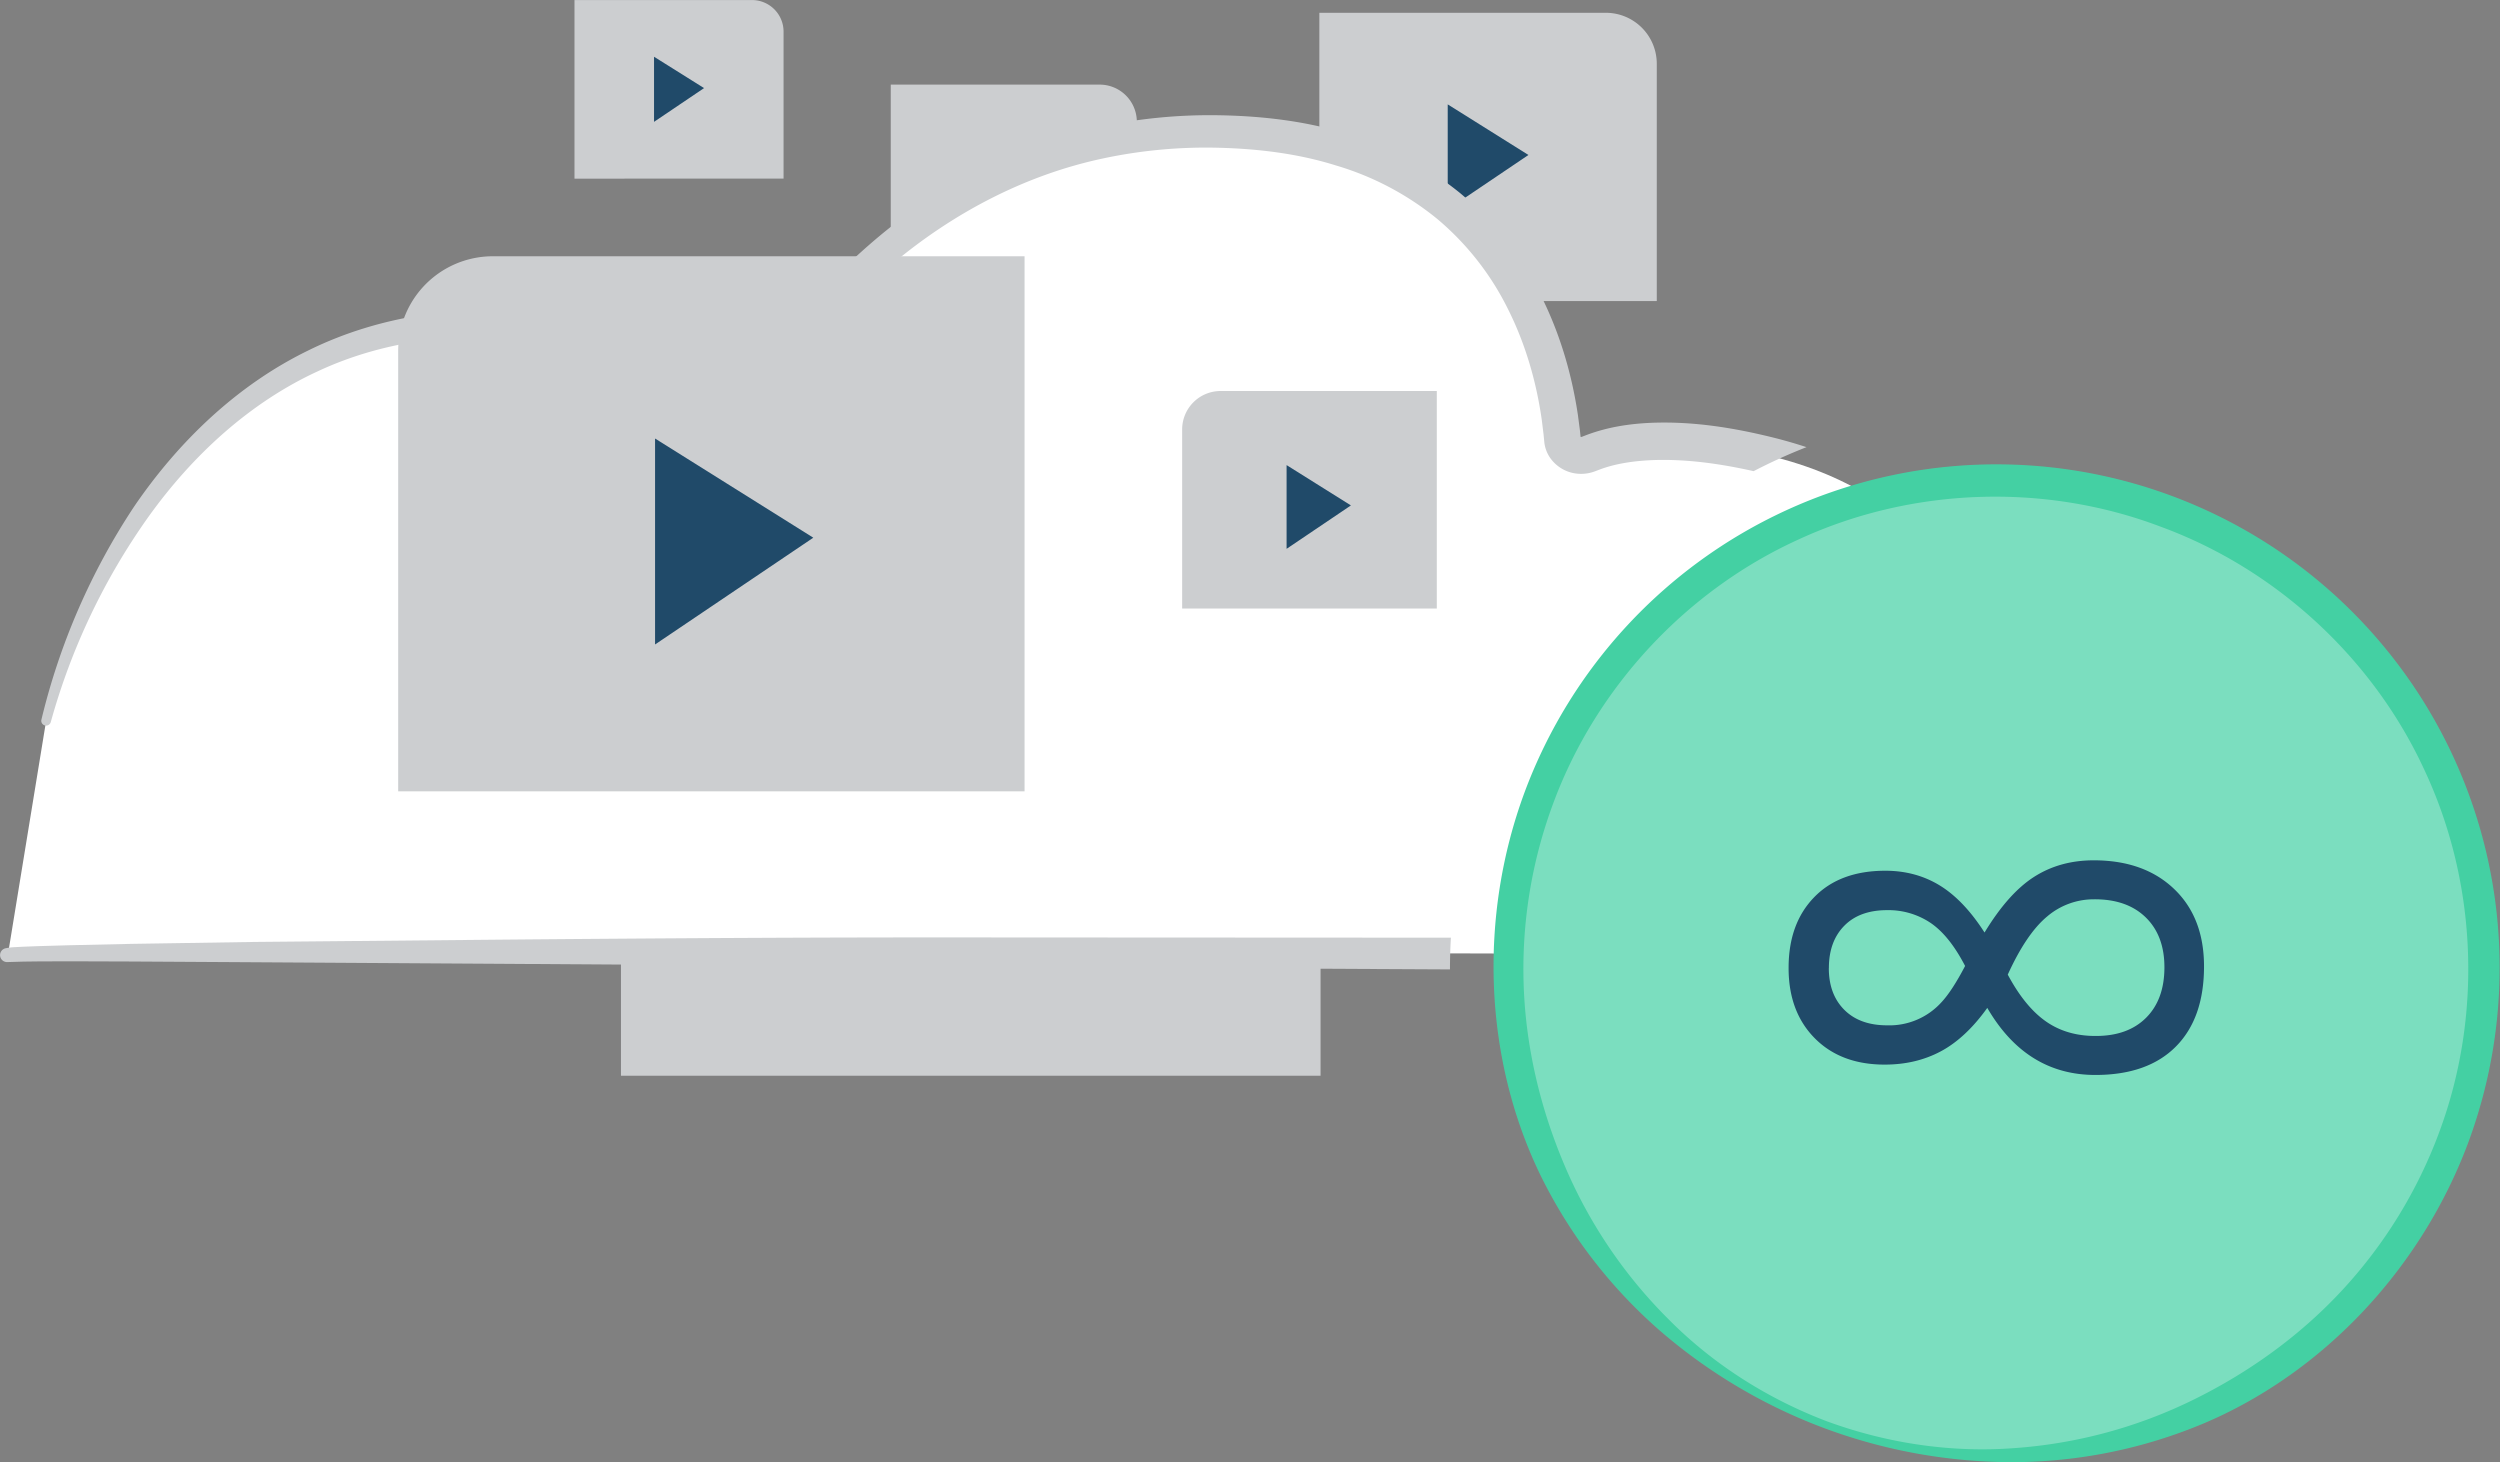 <svg viewBox="0 0 1602.9 937.51" xmlns="http://www.w3.org/2000/svg"><rect x="0" y="0" width="1602.9" height="937.51" fill="#808080" stroke="none"/><path d="m4698.48 2161.73v-152.13a32.68 32.68 0 0 0 -32.68-32.68h-183.66v184.81z" fill="#ccced0" transform="translate(-3636.22 -1968.72)"/><path d="m4365.11 2157.73v-110.93a23.83 23.83 0 0 0 -23.83-23.83h-133.94v134.77z" fill="#ccced0" transform="translate(-3636.22 -1968.72)"/><path d="m928.22 66.92 51.75 32.44-51.75 34.93z" fill="#204a69"/><path d="m4138.61 2083.23v-94.23a20.25 20.25 0 0 0 -20.25-20.25h-113.8v114.51z" fill="#ccced0" transform="translate(-3636.22 -1968.72)"/><path d="m419.34 36.38 32.07 20.1-32.07 21.65z" fill="#204a69"/><g transform="translate(-3636.22 -1968.72)"><path d="m4482.91 2658.45v-182.94a39.3 39.3 0 0 0 -39.3-39.3h-409.26v222.24z" fill="#ccced0"/><path d="m3641.24 2581.11c14.3-4.88 1266.9 0 1266.9 0s80.39-263.64-133.14-319.11c-64-16.61-101-10.28-120-2.29-7.61 3.2-16.34-1.43-17-9-4.57-52.69-34.67-197.81-227.5-197.81-212.22 0-305.23 199.62-305.23 199.62s-47.34-68.94-131.09-75.66c-247.68-19.88-308.37 253.94-308.37 253.94" fill="#fff"/><path d="m4394.17 2358.89v-114.81a24.66 24.66 0 0 1 24.66-24.66h138.61v139.47z" fill="#ccced0"/></g><path d="m824.91 298.2 41.24 25.86-41.24 27.83z" fill="#204a69"/><path d="m4274.69 2569.77c-105.58-.17-211.17.48-316.75 1.41l-158.38 1.47-79.2 1.24-39.62.88-19.83.57-9.94.38-5 .26a37.7 37.7 0 0 0 -6.2.74 4.48 4.48 0 0 0 1.09 8.85l1.91-.06 8.52-.25 9.84-.12 19.76-.07 39.56.13 79.16.48 158.35 1 316.71 2.06 291.21 1.53q0-10.24.6-20.35z" fill="#ccced0" transform="translate(-3636.22 -1968.72)"/><path d="m4776.07 2250c-26-6.62-53-11.27-80.94-10.2-13.95.59-28.16 2.66-42.15 8l-2.58 1a.67.67 0 0 0 -.24.07 1.69 1.69 0 0 1 -.44 0h-.08l-.42-4.08-1.33-10.16c-4.05-27-11.94-53.49-24.51-78a201.39 201.39 0 0 0 -51.4-64.44 207.59 207.59 0 0 0 -72.88-37.91c-26.2-8-53.35-11.11-80.18-11.64a336.63 336.63 0 0 0 -80.28 8c-52.78 11.73-101.8 37.91-142.44 72.72a442.53 442.53 0 0 0 -55.81 57.5c-13.54 16.67-26.1 33.74-36.93 52.62-13.85-15.6-29.74-28.27-47.3-39.18a204.46 204.46 0 0 0 -35.18-16.81c-12.4-4-25.06-7.5-38.07-8.69-50.73-5-103 1.91-148.9 24.55-46 22.36-83.48 58.7-111.69 100a428.32 428.32 0 0 0 -59.53 136.73 3.09 3.09 0 0 0 6 1.54l.06-.2a420.15 420.15 0 0 1 62.74-131.61c28.3-39.42 65-73.15 108.73-93.19 43.51-20.31 93.15-25.66 140.31-19.87 46.37 5.83 88.35 35.58 115.92 71.72l.2.27a10.75 10.75 0 0 0 18.14-1.79c44.58-90 128.92-165.34 228.18-186.56a316.2 316.2 0 0 1 75.39-6.91c25.34.7 50.6 3.86 74.4 11.35a185.78 185.78 0 0 1 65.05 34.41 178.92 178.92 0 0 1 45.17 57.65c11.11 22.1 18.17 46.38 21.67 71.09l1.14 9.28.48 4.93a21.76 21.76 0 0 0 3.52 9.77 24 24 0 0 0 15.9 10.23 25.18 25.18 0 0 0 9.3-.18 26.61 26.61 0 0 0 4.45-1.36l2-.76c10.48-4 22.49-5.7 34.6-6.18 21.19-.76 43 2.29 64.43 7.1a358.39 358.39 0 0 1 33.9-15.4q-9.17-3-18.4-5.41z" fill="#ccced0" transform="translate(-3636.22 -1968.72)"/><circle cx="1284.25" cy="623.32" fill="#7bdebf" r="312.84"/><path d="m4806.47 2884.62a346.12 346.12 0 0 1 -106.18-62.9 318.18 318.18 0 0 1 -76-98.72c-37.11-75.81-39.91-167-10.62-246.16a322.69 322.69 0 1 1 605.05 224.58c-29.49 79.09-91.12 146.38-168.72 179.58a318.08 318.08 0 0 1 -122 25.19 346.22 346.22 0 0 1 -121.53-21.57zm1.64-4.42c38.18 13.94 79.24 20.07 119.53 17a309.46 309.46 0 0 0 115.45-31.29c35.75-17.64 68.43-41.29 95.35-70.5a304.71 304.71 0 0 0 61.75-100.87c27.7-74.5 24.29-159.57-9.22-231.46-33-72.13-95.47-129.71-169.83-156.82-74-28-158.94-25.09-231 8-72.3 32.62-130.39 94.86-158 169.39a304.59 304.59 0 0 0 -19 116.73c1.34 39.7 10.68 79 26.26 115.64a309.35 309.35 0 0 0 67.07 99c28.53 28.7 63.61 50.84 101.64 65.19z" fill="#44d0a3" transform="translate(-3636.22 -1968.72)"/><path d="m4783 2589.2q0-28.4 16.48-45.3t45.52-16.9q19.5 0 34.92 9.44t28.71 30.18q15.24-25.14 31.81-35.72t38.19-10.58q32.26 0 51.49 18.32t19.23 49.71q0 33.23-18.08 51.41t-51.58 18.18q-44.31 0-69.3-43-13.82 19.31-29.78 27.84t-36 8.52q-28.18 0-44.93-17t-16.68-45.1zm197 43.74q20.56 0 32.26-11.72t11.7-32.31q0-20.31-12-32t-32.96-11.59a46 46 0 0 0 -30.31 11.08q-13.29 11.08-25.17 37.21 11 20.59 24.46 30t32.02 9.33zm-171.21-43.46q0 16.76 9.93 26.7t27.47 9.94a45 45 0 0 0 34.92-14.91q6.73-7.24 15.06-23.15-10.1-19.46-22.15-27.62a48.42 48.42 0 0 0 -27.83-8.17q-17.72 0-27.56 10.08t-9.8 27.14z" fill="#204a69" transform="translate(-3636.22 -1968.72)"/><path d="m3891.52 2476.09v-282.4a60.66 60.66 0 0 1 60.66-60.66h340.95v343.07z" fill="#ccced0" transform="translate(-3636.22 -1968.72)"/><path d="m420 281.16 101.45 63.59-101.45 68.46z" fill="#204a69"/></svg>